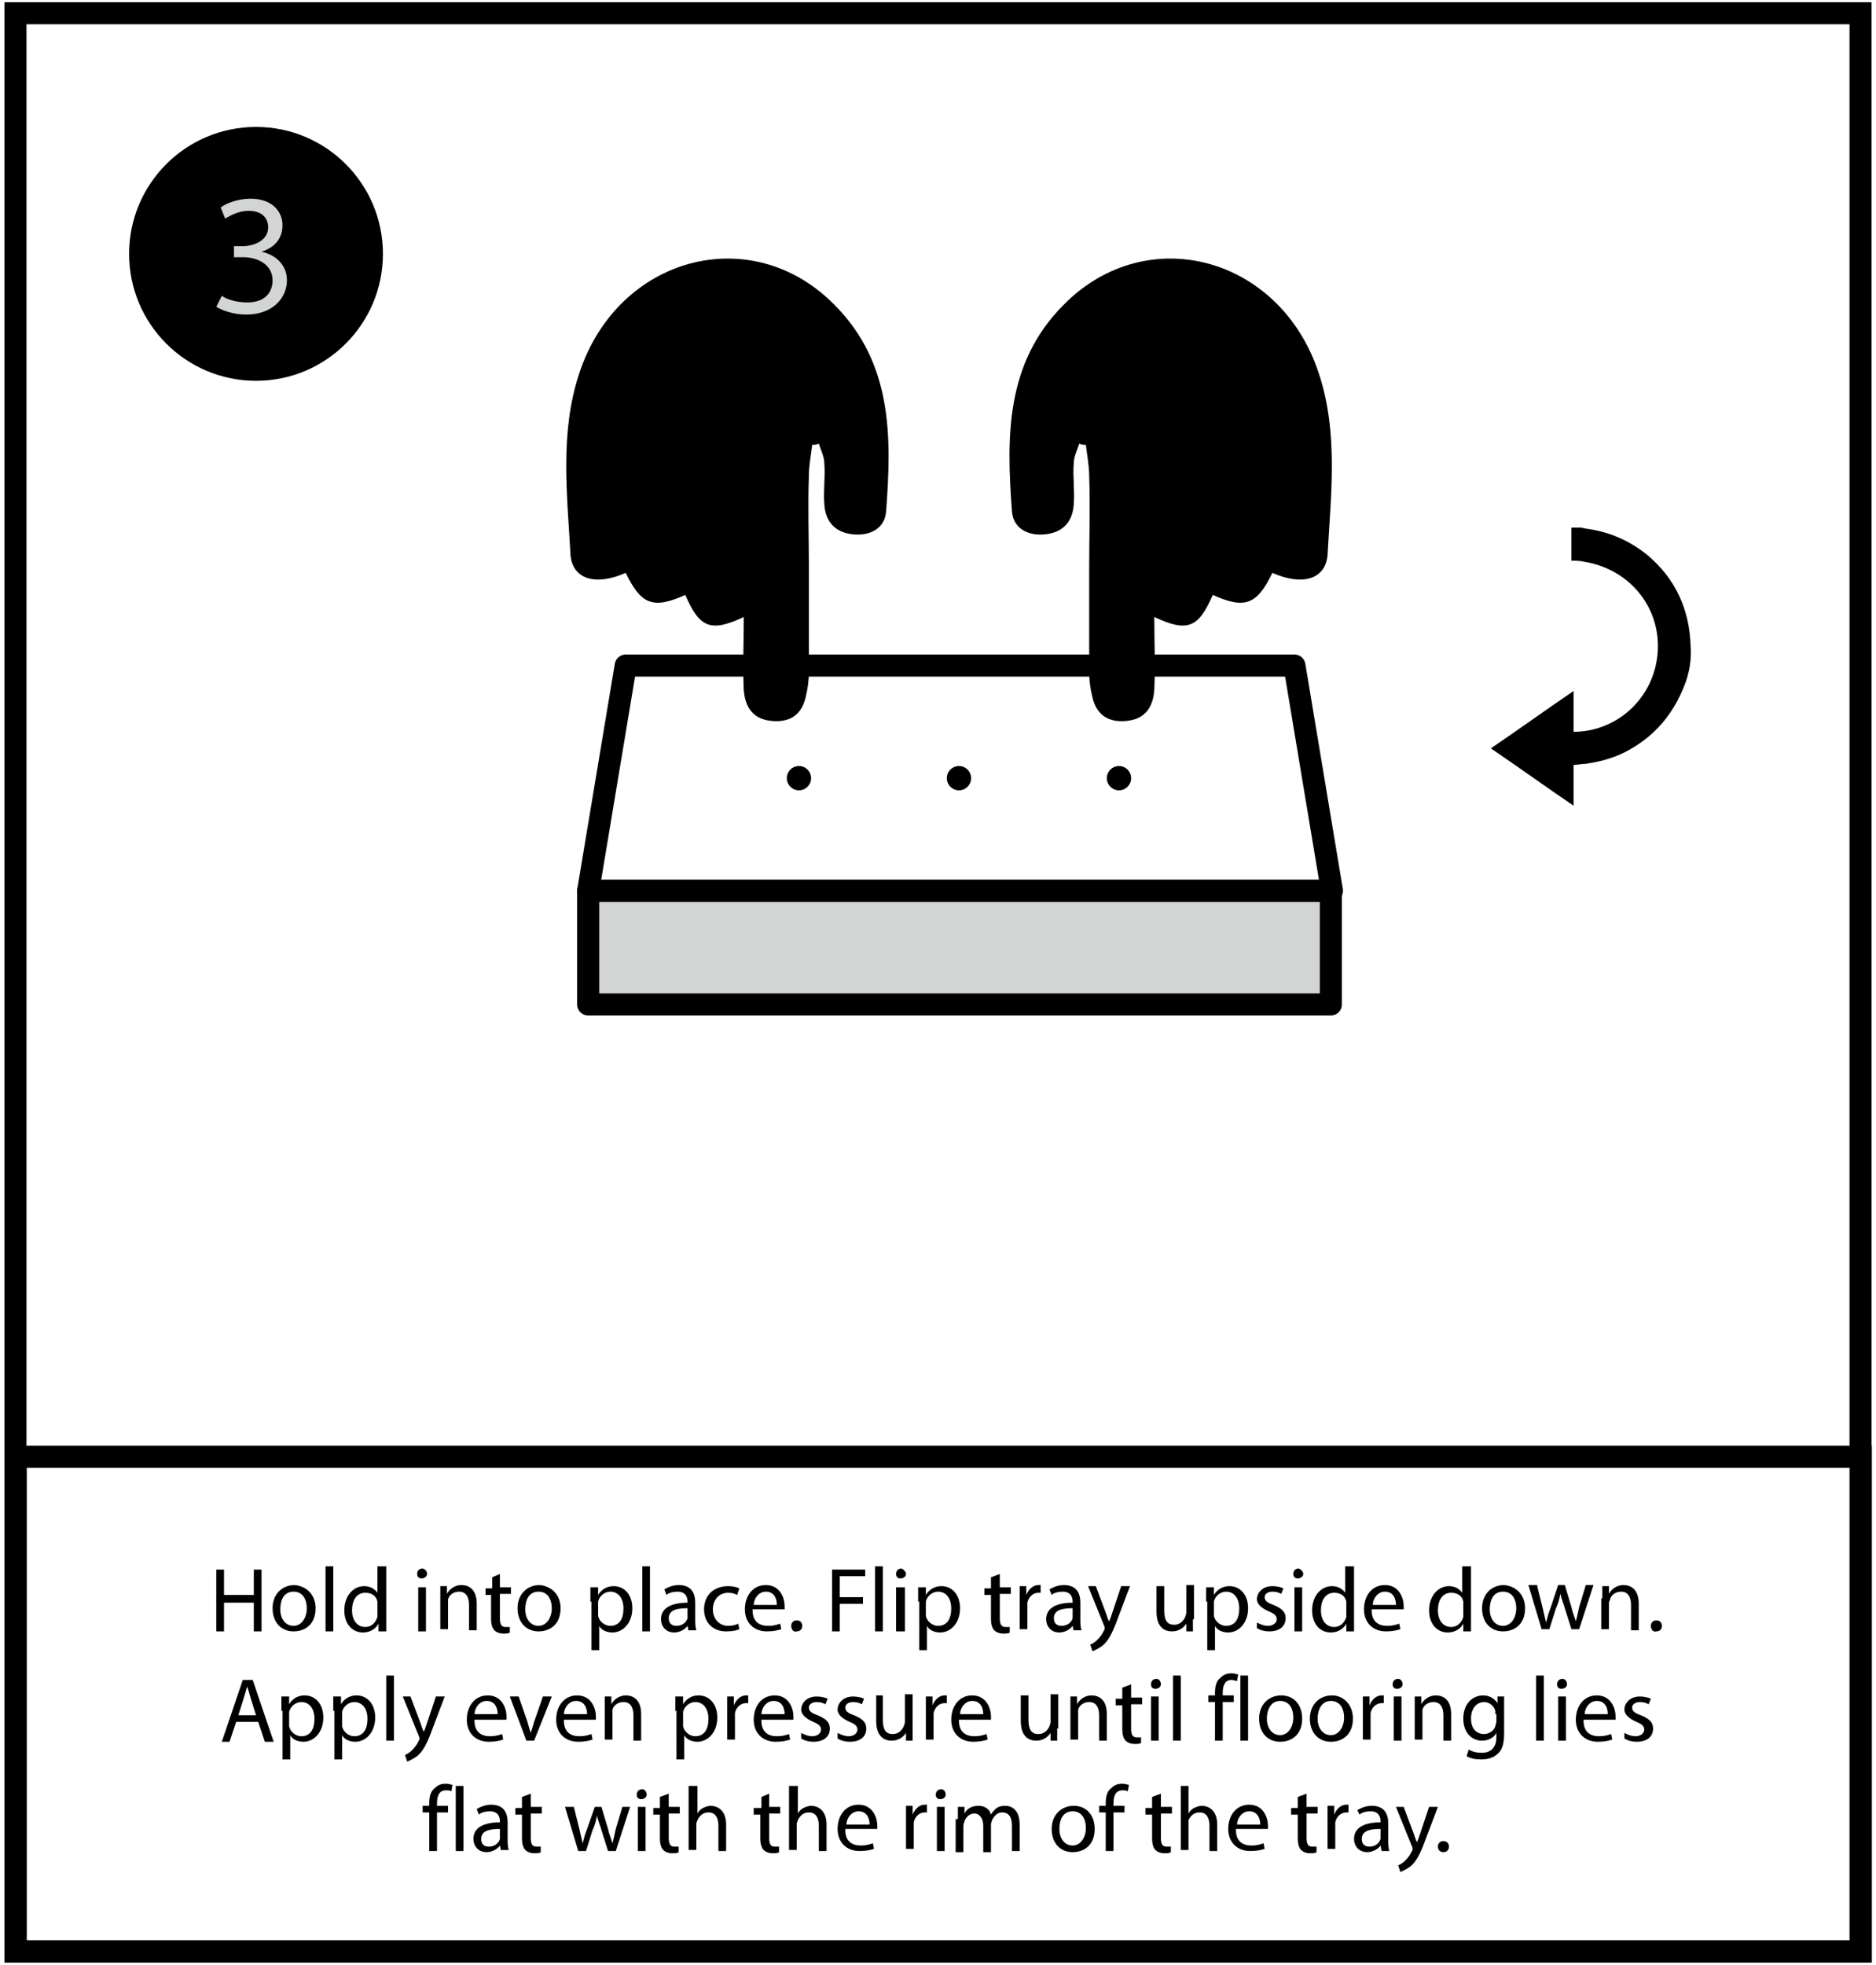 <?xml version="1.0" encoding="utf-8"?>
<!-- Generator: Adobe Illustrator 20.1.0, SVG Export Plug-In . SVG Version: 6.00 Build 0)  -->
<svg version="1.1" id="Layer_1" xmlns="http://www.w3.org/2000/svg" xmlns:xlink="http://www.w3.org/1999/xlink" x="0px" y="0px"
	 viewBox="0 0 170 178" style="enable-background:new 0 0 170 178;" xml:space="preserve">
<style type="text/css">
	.st0{fill:none;stroke:#000000;stroke-width:2;stroke-miterlimit:10;}
	.st1{fill:#D3D4D4;}
	.st2{fill:#D3D4D4;stroke:#000000;stroke-width:2;stroke-linejoin:round;stroke-miterlimit:10;}
	.st3{fill:none;stroke:#000000;stroke-width:2;stroke-linecap:round;stroke-linejoin:round;stroke-miterlimit:10;}
</style>
<g>
	<rect x="-2.8" y="5.4" transform="matrix(2.243634e-11 -1 1 2.243634e-11 -4 174)" class="st0" width="175.6" height="167.2"/>
	
		<rect x="62.6" y="70.8" transform="matrix(8.769258e-11 -1 1 8.769258e-11 -69.38 239.38)" class="st0" width="44.8" height="167.2"/>
	<circle cx="23.2" cy="23" r="11.5"/>
	<g>
		<path class="st1" d="M20.1,26.8c0.4,0.3,1.3,0.6,2.3,0.6c1.8,0,2.3-1.1,2.3-2c0-1.4-1.3-2.1-2.7-2.1h-0.8v-1H22
			c1,0,2.3-0.5,2.3-1.7c0-0.8-0.5-1.5-1.8-1.5c-0.8,0-1.6,0.4-2.1,0.7l-0.4-1c0.5-0.4,1.6-0.8,2.7-0.8c2,0,2.9,1.2,2.9,2.4
			c0,1.1-0.6,2-1.9,2.4v0c1.3,0.3,2.3,1.2,2.3,2.6c0,1.6-1.3,3.1-3.7,3.1c-1.2,0-2.2-0.4-2.7-0.7L20.1,26.8z"/>
	</g>
	<g>
		<path d="M20.3,142.2v2.3H23v-2.3h0.7v5.6H23v-2.6h-2.7v2.6h-0.7v-5.6H20.3z"/>
		<path d="M28.6,145.7c0,1.5-1,2.1-2,2.1c-1.1,0-1.9-0.8-1.9-2.1c0-1.3,0.9-2.1,2-2.1C27.8,143.7,28.6,144.5,28.6,145.7z
			 M25.4,145.8c0,0.9,0.5,1.5,1.2,1.5c0.7,0,1.2-0.7,1.2-1.6c0-0.7-0.3-1.5-1.2-1.5S25.4,145,25.4,145.8z"/>
		<path d="M29.5,141.9h0.7v5.9h-0.7V141.9z"/>
		<path d="M35,141.9v4.9c0,0.4,0,0.8,0,1h-0.7l0-0.7h0c-0.2,0.4-0.7,0.8-1.4,0.8c-1,0-1.7-0.8-1.7-2c0-1.3,0.8-2.2,1.8-2.2
			c0.6,0,1,0.3,1.2,0.6h0v-2.4H35z M34.2,145.4c0-0.1,0-0.2,0-0.3c-0.1-0.5-0.5-0.8-1.1-0.8c-0.8,0-1.2,0.7-1.2,1.6
			c0,0.8,0.4,1.5,1.2,1.5c0.5,0,0.9-0.3,1.1-0.9c0-0.1,0-0.2,0-0.3V145.4z"/>
		<path d="M38.7,142.6c0,0.2-0.2,0.4-0.5,0.4c-0.3,0-0.4-0.2-0.4-0.4c0-0.3,0.2-0.5,0.5-0.5C38.6,142.2,38.7,142.4,38.7,142.6z
			 M37.9,147.8v-4h0.7v4H37.9z"/>
		<path d="M39.9,144.8c0-0.4,0-0.8,0-1.1h0.6l0,0.7h0c0.2-0.4,0.7-0.8,1.3-0.8c0.6,0,1.4,0.3,1.4,1.7v2.4h-0.7v-2.3
			c0-0.6-0.2-1.2-0.9-1.2c-0.5,0-0.9,0.3-1,0.7c0,0.1,0,0.2,0,0.3v2.4h-0.7V144.8z"/>
		<path d="M45.3,142.6v1.2h1v0.6h-1v2.2c0,0.5,0.1,0.8,0.5,0.8c0.2,0,0.3,0,0.4,0l0,0.5c-0.1,0.1-0.4,0.1-0.6,0.1
			c-0.3,0-0.6-0.1-0.8-0.3c-0.2-0.2-0.3-0.6-0.3-1v-2.2H44v-0.6h0.6v-1L45.3,142.6z"/>
		<path d="M50.8,145.7c0,1.5-1,2.1-2,2.1c-1.1,0-1.9-0.8-1.9-2.1c0-1.3,0.9-2.1,2-2.1C50,143.7,50.8,144.5,50.8,145.7z M47.6,145.8
			c0,0.9,0.5,1.5,1.2,1.5c0.7,0,1.2-0.7,1.2-1.6c0-0.7-0.3-1.5-1.2-1.5S47.6,145,47.6,145.8z"/>
		<path d="M53.5,145.1c0-0.5,0-0.9,0-1.3h0.7l0,0.7h0c0.3-0.5,0.8-0.8,1.4-0.8c1,0,1.7,0.8,1.7,2c0,1.4-0.9,2.2-1.8,2.2
			c-0.5,0-1-0.2-1.2-0.6h0v2.2h-0.7V145.1z M54.2,146.1c0,0.1,0,0.2,0,0.3c0.1,0.5,0.6,0.9,1.1,0.9c0.8,0,1.2-0.6,1.2-1.6
			c0-0.8-0.4-1.5-1.2-1.5c-0.5,0-1,0.4-1.1,0.9c0,0.1,0,0.2,0,0.3V146.1z"/>
		<path d="M58.2,141.9h0.7v5.9h-0.7V141.9z"/>
		<path d="M62.4,147.8l-0.1-0.5h0c-0.2,0.3-0.7,0.6-1.2,0.6c-0.8,0-1.2-0.6-1.2-1.2c0-1,0.9-1.5,2.4-1.5v-0.1c0-0.3-0.1-0.9-0.9-0.9
			c-0.4,0-0.8,0.1-1,0.3l-0.2-0.5c0.3-0.2,0.8-0.4,1.3-0.4c1.2,0,1.5,0.8,1.5,1.6v1.5c0,0.3,0,0.7,0.1,1H62.4z M62.3,145.7
			c-0.8,0-1.7,0.1-1.7,0.9c0,0.5,0.3,0.7,0.7,0.7c0.5,0,0.9-0.3,1-0.7c0-0.1,0-0.2,0-0.2V145.7z"/>
		<path d="M67,147.6c-0.2,0.1-0.6,0.2-1.2,0.2c-1.2,0-2-0.8-2-2c0-1.2,0.8-2.1,2.2-2.1c0.4,0,0.8,0.1,1,0.2l-0.2,0.6
			c-0.2-0.1-0.4-0.2-0.8-0.2c-0.9,0-1.4,0.7-1.4,1.5c0,0.9,0.6,1.5,1.4,1.5c0.4,0,0.7-0.1,0.9-0.2L67,147.6z"/>
		<path d="M68.2,145.9c0,1,0.6,1.4,1.4,1.4c0.5,0,0.8-0.1,1.1-0.2l0.1,0.5c-0.3,0.1-0.7,0.2-1.3,0.2c-1.2,0-2-0.8-2-2
			s0.7-2.2,1.9-2.2c1.3,0,1.7,1.2,1.7,1.9c0,0.2,0,0.3,0,0.3H68.2z M70.4,145.4c0-0.5-0.2-1.2-1-1.2c-0.7,0-1.1,0.7-1.1,1.2H70.4z"
			/>
		<path d="M71.7,147.3c0-0.3,0.2-0.5,0.5-0.5s0.5,0.2,0.5,0.5c0,0.3-0.2,0.5-0.5,0.5C71.9,147.9,71.7,147.6,71.7,147.3z"/>
		<path d="M75.4,142.2h3v0.6h-2.3v1.9h2.1v0.6h-2.1v2.5h-0.7V142.2z"/>
		<path d="M79.3,141.9H80v5.9h-0.7V141.9z"/>
		<path d="M82.1,142.6c0,0.2-0.2,0.4-0.5,0.4c-0.3,0-0.4-0.2-0.4-0.4c0-0.3,0.2-0.5,0.5-0.5C81.9,142.2,82.1,142.4,82.1,142.6z
			 M81.2,147.8v-4H82v4H81.2z"/>
		<path d="M83.2,145.1c0-0.5,0-0.9,0-1.3h0.7l0,0.7h0c0.3-0.5,0.8-0.8,1.4-0.8c1,0,1.7,0.8,1.7,2c0,1.4-0.9,2.2-1.8,2.2
			c-0.5,0-1-0.2-1.2-0.6h0v2.2h-0.7V145.1z M83.9,146.1c0,0.1,0,0.2,0,0.3c0.1,0.5,0.6,0.9,1.1,0.9c0.8,0,1.2-0.6,1.2-1.6
			c0-0.8-0.4-1.5-1.2-1.5c-0.5,0-1,0.4-1.1,0.9c0,0.1,0,0.2,0,0.3V146.1z"/>
		<path d="M90.6,142.6v1.2h1v0.6h-1v2.2c0,0.5,0.1,0.8,0.5,0.8c0.2,0,0.3,0,0.4,0l0,0.5c-0.1,0.1-0.4,0.1-0.6,0.1
			c-0.3,0-0.6-0.1-0.8-0.3c-0.2-0.2-0.3-0.6-0.3-1v-2.2h-0.6v-0.6h0.6v-1L90.6,142.6z"/>
		<path d="M92.4,145c0-0.5,0-0.9,0-1.3H93l0,0.8h0c0.2-0.5,0.6-0.9,1.1-0.9c0.1,0,0.1,0,0.2,0v0.7c-0.1,0-0.1,0-0.2,0
			c-0.5,0-0.9,0.4-1,0.9c0,0.1,0,0.2,0,0.3v2.1h-0.7V145z"/>
		<path d="M97.3,147.8l-0.1-0.5h0c-0.2,0.3-0.7,0.6-1.2,0.6c-0.8,0-1.2-0.6-1.2-1.2c0-1,0.9-1.5,2.4-1.5v-0.1c0-0.3-0.1-0.9-0.9-0.9
			c-0.4,0-0.8,0.1-1,0.3l-0.2-0.5c0.3-0.2,0.8-0.4,1.3-0.4c1.2,0,1.5,0.8,1.5,1.6v1.5c0,0.3,0,0.7,0.1,1H97.3z M97.2,145.7
			c-0.8,0-1.7,0.1-1.7,0.9c0,0.5,0.3,0.7,0.7,0.7c0.5,0,0.9-0.3,1-0.7c0-0.1,0-0.2,0-0.2V145.7z"/>
		<path d="M99.3,143.7l0.9,2.4c0.1,0.3,0.2,0.6,0.3,0.8h0c0.1-0.2,0.2-0.5,0.3-0.8l0.8-2.4h0.8l-1.1,2.9c-0.5,1.4-0.9,2.1-1.4,2.5
			c-0.4,0.3-0.7,0.4-0.9,0.5l-0.2-0.6c0.2-0.1,0.4-0.2,0.6-0.4c0.2-0.2,0.4-0.4,0.6-0.8c0-0.1,0.1-0.1,0.1-0.2c0,0,0-0.1,0-0.2
			l-1.5-3.7H99.3z"/>
		<path d="M108.1,146.7c0,0.4,0,0.8,0,1.1h-0.6l0-0.7h0c-0.2,0.3-0.6,0.7-1.3,0.7c-0.6,0-1.4-0.3-1.4-1.8v-2.3h0.7v2.2
			c0,0.8,0.2,1.3,0.9,1.3c0.5,0,0.8-0.3,1-0.7c0-0.1,0.1-0.2,0.1-0.4v-2.5h0.7V146.7z"/>
		<path d="M109.3,145.1c0-0.5,0-0.9,0-1.3h0.7l0,0.7h0c0.3-0.5,0.8-0.8,1.4-0.8c1,0,1.7,0.8,1.7,2c0,1.4-0.9,2.2-1.8,2.2
			c-0.5,0-1-0.2-1.2-0.6h0v2.2h-0.7V145.1z M110,146.1c0,0.1,0,0.2,0,0.3c0.1,0.5,0.6,0.9,1.1,0.9c0.8,0,1.2-0.6,1.2-1.6
			c0-0.8-0.4-1.5-1.2-1.5c-0.5,0-1,0.4-1.1,0.9c0,0.1,0,0.2,0,0.3V146.1z"/>
		<path d="M113.9,147c0.2,0.1,0.6,0.3,1,0.3c0.5,0,0.8-0.3,0.8-0.6c0-0.3-0.2-0.5-0.7-0.7c-0.7-0.3-1.1-0.7-1.1-1.1
			c0-0.6,0.5-1.2,1.4-1.2c0.4,0,0.8,0.1,1,0.2l-0.2,0.5c-0.2-0.1-0.4-0.2-0.8-0.2c-0.4,0-0.7,0.2-0.7,0.5c0,0.3,0.2,0.5,0.8,0.7
			c0.7,0.3,1.1,0.6,1.1,1.2c0,0.7-0.5,1.2-1.5,1.2c-0.4,0-0.8-0.1-1.1-0.3L113.9,147z"/>
		<path d="M118.1,142.6c0,0.2-0.2,0.4-0.5,0.4c-0.3,0-0.4-0.2-0.4-0.4c0-0.3,0.2-0.5,0.5-0.5C117.9,142.2,118.1,142.4,118.1,142.6z
			 M117.3,147.8v-4h0.7v4H117.3z"/>
		<path d="M122.7,141.9v4.9c0,0.4,0,0.8,0,1h-0.7l0-0.7h0c-0.2,0.4-0.7,0.8-1.4,0.8c-1,0-1.7-0.8-1.7-2c0-1.3,0.8-2.2,1.8-2.2
			c0.6,0,1,0.3,1.2,0.6h0v-2.4H122.7z M122,145.4c0-0.1,0-0.2,0-0.3c-0.1-0.5-0.5-0.8-1.1-0.8c-0.8,0-1.2,0.7-1.2,1.6
			c0,0.8,0.4,1.5,1.2,1.5c0.5,0,0.9-0.3,1.1-0.9c0-0.1,0-0.2,0-0.3V145.4z"/>
		<path d="M124.3,145.9c0,1,0.6,1.4,1.4,1.4c0.5,0,0.8-0.1,1.1-0.2l0.1,0.5c-0.3,0.1-0.7,0.2-1.3,0.2c-1.2,0-2-0.8-2-2
			s0.7-2.2,1.9-2.2c1.3,0,1.7,1.2,1.7,1.9c0,0.2,0,0.3,0,0.3H124.3z M126.5,145.4c0-0.5-0.2-1.2-1-1.2c-0.7,0-1.1,0.7-1.1,1.2H126.5
			z"/>
		<path d="M133.3,141.9v4.9c0,0.4,0,0.8,0,1h-0.7l0-0.7h0c-0.2,0.4-0.7,0.8-1.4,0.8c-1,0-1.7-0.8-1.7-2c0-1.3,0.8-2.2,1.8-2.2
			c0.6,0,1,0.3,1.2,0.6h0v-2.4H133.3z M132.6,145.4c0-0.1,0-0.2,0-0.3c-0.1-0.5-0.5-0.8-1.1-0.8c-0.8,0-1.2,0.7-1.2,1.6
			c0,0.8,0.4,1.5,1.2,1.5c0.5,0,0.9-0.3,1.1-0.9c0-0.1,0-0.2,0-0.3V145.4z"/>
		<path d="M138.2,145.7c0,1.5-1,2.1-2,2.1c-1.1,0-1.9-0.8-1.9-2.1c0-1.3,0.9-2.1,2-2.1C137.4,143.7,138.2,144.5,138.2,145.7z
			 M135,145.8c0,0.9,0.5,1.5,1.2,1.5c0.7,0,1.2-0.7,1.2-1.6c0-0.7-0.3-1.5-1.2-1.5S135,145,135,145.8z"/>
		<path d="M139.3,143.7l0.5,2c0.1,0.4,0.2,0.9,0.3,1.3h0c0.1-0.4,0.2-0.8,0.4-1.3l0.7-2.1h0.6l0.6,2c0.1,0.5,0.3,0.9,0.4,1.3h0
			c0.1-0.4,0.2-0.8,0.3-1.3l0.6-2h0.7l-1.3,4h-0.7l-0.6-1.9c-0.1-0.4-0.3-0.8-0.4-1.3h0c-0.1,0.5-0.2,0.9-0.4,1.3l-0.6,1.9h-0.7
			l-1.2-4H139.3z"/>
		<path d="M145.2,144.8c0-0.4,0-0.8,0-1.1h0.6l0,0.7h0c0.2-0.4,0.7-0.8,1.3-0.8c0.6,0,1.4,0.3,1.4,1.7v2.4h-0.7v-2.3
			c0-0.6-0.2-1.2-0.9-1.2c-0.5,0-0.9,0.3-1,0.7c0,0.1-0.1,0.2-0.1,0.3v2.4h-0.7V144.8z"/>
		<path d="M149.6,147.3c0-0.3,0.2-0.5,0.5-0.5s0.5,0.2,0.5,0.5c0,0.3-0.2,0.5-0.5,0.5C149.8,147.9,149.6,147.6,149.6,147.3z"/>
		<path d="M21.4,156l-0.6,1.8h-0.7l1.9-5.6h0.9l1.9,5.6H24l-0.6-1.8H21.4z M23.2,155.4l-0.5-1.6c-0.1-0.4-0.2-0.7-0.3-1h0
			c-0.1,0.3-0.2,0.7-0.3,1l-0.5,1.6H23.2z"/>
		<path d="M25.5,155c0-0.5,0-0.9,0-1.3h0.7l0,0.7h0c0.3-0.5,0.8-0.8,1.4-0.8c1,0,1.7,0.8,1.7,2c0,1.4-0.9,2.2-1.8,2.2
			c-0.5,0-1-0.2-1.2-0.6h0v2.2h-0.7V155z M26.2,156.1c0,0.1,0,0.2,0,0.3c0.1,0.5,0.6,0.9,1.1,0.9c0.8,0,1.2-0.6,1.2-1.6
			c0-0.8-0.4-1.5-1.2-1.5c-0.5,0-1,0.4-1.1,0.9c0,0.1,0,0.2,0,0.3V156.1z"/>
		<path d="M30.2,155c0-0.5,0-0.9,0-1.3h0.7l0,0.7h0c0.3-0.5,0.8-0.8,1.4-0.8c1,0,1.7,0.8,1.7,2c0,1.4-0.9,2.2-1.8,2.2
			c-0.5,0-1-0.2-1.2-0.6h0v2.2h-0.7V155z M31,156.1c0,0.1,0,0.2,0,0.3c0.1,0.5,0.6,0.9,1.1,0.9c0.8,0,1.2-0.6,1.2-1.6
			c0-0.8-0.4-1.5-1.2-1.5c-0.5,0-1,0.4-1.1,0.9c0,0.1,0,0.2,0,0.3V156.1z"/>
		<path d="M35,151.8h0.7v5.9H35V151.8z"/>
		<path d="M37.2,153.7l0.9,2.4c0.1,0.3,0.2,0.6,0.3,0.8h0c0.1-0.2,0.2-0.5,0.3-0.8l0.8-2.4h0.8l-1.1,2.9c-0.5,1.4-0.9,2.1-1.4,2.5
			c-0.4,0.3-0.7,0.4-0.9,0.5l-0.2-0.6c0.2-0.1,0.4-0.2,0.6-0.4c0.2-0.2,0.4-0.4,0.6-0.8c0-0.1,0.1-0.1,0.1-0.2c0,0,0-0.1,0-0.2
			l-1.5-3.7H37.2z"/>
		<path d="M43,155.9c0,1,0.6,1.4,1.4,1.4c0.5,0,0.8-0.1,1.1-0.2l0.1,0.5c-0.3,0.1-0.7,0.2-1.3,0.2c-1.2,0-2-0.8-2-2s0.7-2.2,1.9-2.2
			c1.3,0,1.7,1.2,1.7,1.9c0,0.2,0,0.3,0,0.3H43z M45.1,155.3c0-0.5-0.2-1.2-1-1.2c-0.7,0-1.1,0.7-1.1,1.2H45.1z"/>
		<path d="M47,153.7l0.8,2.3c0.1,0.4,0.2,0.7,0.3,1h0c0.1-0.3,0.2-0.7,0.3-1l0.8-2.3h0.8l-1.6,4h-0.7l-1.5-4H47z"/>
		<path d="M51.1,155.9c0,1,0.6,1.4,1.4,1.4c0.5,0,0.8-0.1,1.1-0.2l0.1,0.5c-0.3,0.1-0.7,0.2-1.3,0.2c-1.2,0-2-0.8-2-2
			s0.7-2.2,1.9-2.2c1.3,0,1.7,1.2,1.7,1.9c0,0.2,0,0.3,0,0.3H51.1z M53.2,155.3c0-0.5-0.2-1.2-1-1.2c-0.7,0-1.1,0.7-1.1,1.2H53.2z"
			/>
		<path d="M54.8,154.8c0-0.4,0-0.8,0-1.1h0.6l0,0.7h0c0.2-0.4,0.7-0.8,1.3-0.8c0.6,0,1.4,0.3,1.4,1.7v2.4h-0.7v-2.3
			c0-0.6-0.2-1.2-0.9-1.2c-0.5,0-0.9,0.3-1,0.7c0,0.1,0,0.2,0,0.3v2.4h-0.7V154.8z"/>
		<path d="M61.2,155c0-0.5,0-0.9,0-1.3h0.7l0,0.7h0c0.3-0.5,0.8-0.8,1.4-0.8c1,0,1.7,0.8,1.7,2c0,1.4-0.9,2.2-1.8,2.2
			c-0.5,0-1-0.2-1.2-0.6h0v2.2h-0.7V155z M61.9,156.1c0,0.1,0,0.2,0,0.3c0.1,0.5,0.6,0.9,1.1,0.9c0.8,0,1.2-0.6,1.2-1.6
			c0-0.8-0.4-1.5-1.2-1.5c-0.5,0-1,0.4-1.1,0.9c0,0.1,0,0.2,0,0.3V156.1z"/>
		<path d="M65.9,155c0-0.5,0-0.9,0-1.3h0.6l0,0.8h0c0.2-0.5,0.6-0.9,1.1-0.9c0.1,0,0.1,0,0.2,0v0.7c-0.1,0-0.1,0-0.2,0
			c-0.5,0-0.9,0.4-1,0.9c0,0.1,0,0.2,0,0.3v2.1h-0.7V155z"/>
		<path d="M69,155.9c0,1,0.6,1.4,1.4,1.4c0.5,0,0.8-0.1,1.1-0.2l0.1,0.5c-0.3,0.1-0.7,0.2-1.3,0.2c-1.2,0-2-0.8-2-2s0.7-2.2,1.9-2.2
			c1.3,0,1.7,1.2,1.7,1.9c0,0.2,0,0.3,0,0.3H69z M71.1,155.3c0-0.5-0.2-1.2-1-1.2c-0.7,0-1.1,0.7-1.1,1.2H71.1z"/>
		<path d="M72.6,157c0.2,0.1,0.6,0.3,1,0.3c0.5,0,0.8-0.3,0.8-0.6c0-0.3-0.2-0.5-0.7-0.7c-0.7-0.3-1.1-0.7-1.1-1.1
			c0-0.6,0.5-1.2,1.4-1.2c0.4,0,0.8,0.1,1,0.2l-0.2,0.5c-0.2-0.1-0.4-0.2-0.8-0.2c-0.4,0-0.7,0.2-0.7,0.5c0,0.3,0.2,0.5,0.8,0.7
			c0.7,0.3,1.1,0.6,1.1,1.2c0,0.7-0.5,1.2-1.5,1.2c-0.4,0-0.8-0.1-1.1-0.3L72.6,157z"/>
		<path d="M75.9,157c0.2,0.1,0.6,0.3,1,0.3c0.5,0,0.8-0.3,0.8-0.6c0-0.3-0.2-0.5-0.7-0.7c-0.7-0.3-1.1-0.7-1.1-1.1
			c0-0.6,0.5-1.2,1.4-1.2c0.4,0,0.8,0.1,1,0.2l-0.2,0.5c-0.2-0.1-0.4-0.2-0.8-0.2c-0.4,0-0.7,0.2-0.7,0.5c0,0.3,0.2,0.5,0.8,0.7
			c0.7,0.3,1.1,0.6,1.1,1.2c0,0.7-0.5,1.2-1.5,1.2c-0.4,0-0.8-0.1-1.1-0.3L75.9,157z"/>
		<path d="M82.7,156.6c0,0.4,0,0.8,0,1.1h-0.6l0-0.7h0c-0.2,0.3-0.6,0.7-1.3,0.7c-0.6,0-1.4-0.3-1.4-1.8v-2.3H80v2.2
			c0,0.8,0.2,1.3,0.9,1.3c0.5,0,0.8-0.3,1-0.7c0-0.1,0.1-0.2,0.1-0.4v-2.5h0.7V156.6z"/>
		<path d="M83.9,155c0-0.5,0-0.9,0-1.3h0.6l0,0.8h0c0.2-0.5,0.6-0.9,1.1-0.9c0.1,0,0.1,0,0.2,0v0.7c-0.1,0-0.1,0-0.2,0
			c-0.5,0-0.9,0.4-1,0.9c0,0.1,0,0.2,0,0.3v2.1h-0.7V155z"/>
		<path d="M86.9,155.9c0,1,0.6,1.4,1.4,1.4c0.5,0,0.8-0.1,1.1-0.2l0.1,0.5c-0.3,0.1-0.7,0.2-1.3,0.2c-1.2,0-2-0.8-2-2
			s0.7-2.2,1.9-2.2c1.3,0,1.7,1.2,1.7,1.9c0,0.2,0,0.3,0,0.3H86.9z M89.1,155.3c0-0.5-0.2-1.2-1-1.2c-0.7,0-1.1,0.7-1.1,1.2H89.1z"
			/>
		<path d="M95.8,156.6c0,0.4,0,0.8,0,1.1h-0.6l0-0.7h0c-0.2,0.3-0.6,0.7-1.3,0.7c-0.6,0-1.4-0.3-1.4-1.8v-2.3h0.7v2.2
			c0,0.8,0.2,1.3,0.9,1.3c0.5,0,0.8-0.3,1-0.7c0-0.1,0.1-0.2,0.1-0.4v-2.5h0.7V156.6z"/>
		<path d="M97,154.8c0-0.4,0-0.8,0-1.1h0.6l0,0.7h0c0.2-0.4,0.7-0.8,1.3-0.8c0.6,0,1.4,0.3,1.4,1.7v2.4h-0.7v-2.3
			c0-0.6-0.2-1.2-0.9-1.2c-0.5,0-0.9,0.3-1,0.7c0,0.1,0,0.2,0,0.3v2.4H97V154.8z"/>
		<path d="M102.5,152.6v1.2h1v0.6h-1v2.2c0,0.5,0.1,0.8,0.5,0.8c0.2,0,0.3,0,0.4,0l0,0.5c-0.1,0.1-0.4,0.1-0.6,0.1
			c-0.3,0-0.6-0.1-0.8-0.3c-0.2-0.2-0.3-0.6-0.3-1v-2.2h-0.6v-0.6h0.6v-1L102.5,152.6z"/>
		<path d="M105.2,152.6c0,0.2-0.2,0.4-0.5,0.4c-0.3,0-0.4-0.2-0.4-0.4c0-0.3,0.2-0.5,0.5-0.5C105,152.1,105.2,152.3,105.2,152.6z
			 M104.3,157.7v-4h0.7v4H104.3z"/>
		<path d="M106.3,151.8h0.7v5.9h-0.7V151.8z"/>
		<path d="M110.1,157.7v-3.5h-0.6v-0.6h0.6v-0.2c0-0.6,0.1-1.1,0.5-1.4c0.3-0.3,0.6-0.4,1-0.4c0.3,0,0.5,0.1,0.6,0.1l-0.1,0.6
			c-0.1,0-0.3-0.1-0.5-0.1c-0.6,0-0.8,0.5-0.8,1.2v0.2h1v0.6h-1v3.5H110.1z"/>
		<path d="M112.4,151.8h0.7v5.9h-0.7V151.8z"/>
		<path d="M118,155.7c0,1.5-1,2.1-2,2.1c-1.1,0-1.9-0.8-1.9-2.1c0-1.3,0.9-2.1,2-2.1C117.3,153.6,118,154.5,118,155.7z M114.8,155.7
			c0,0.9,0.5,1.5,1.2,1.5c0.7,0,1.2-0.7,1.2-1.6c0-0.7-0.3-1.5-1.2-1.5S114.8,155,114.8,155.7z"/>
		<path d="M122.6,155.7c0,1.5-1,2.1-2,2.1c-1.1,0-1.9-0.8-1.9-2.1c0-1.3,0.9-2.1,2-2.1C121.8,153.6,122.6,154.5,122.6,155.7z
			 M119.4,155.7c0,0.9,0.5,1.5,1.2,1.5c0.7,0,1.2-0.7,1.2-1.6c0-0.7-0.3-1.5-1.2-1.5S119.4,155,119.4,155.7z"/>
		<path d="M123.5,155c0-0.5,0-0.9,0-1.3h0.6l0,0.8h0c0.2-0.5,0.6-0.9,1.1-0.9c0.1,0,0.1,0,0.2,0v0.7c-0.1,0-0.1,0-0.2,0
			c-0.5,0-0.9,0.4-1,0.9c0,0.1,0,0.2,0,0.3v2.1h-0.7V155z"/>
		<path d="M127.1,152.6c0,0.2-0.2,0.4-0.5,0.4c-0.3,0-0.4-0.2-0.4-0.4c0-0.3,0.2-0.5,0.5-0.5C126.9,152.1,127.1,152.3,127.1,152.6z
			 M126.3,157.7v-4h0.7v4H126.3z"/>
		<path d="M128.2,154.8c0-0.4,0-0.8,0-1.1h0.6l0,0.7h0c0.2-0.4,0.7-0.8,1.3-0.8c0.6,0,1.4,0.3,1.4,1.7v2.4h-0.7v-2.3
			c0-0.6-0.2-1.2-0.9-1.2c-0.5,0-0.9,0.3-1,0.7c0,0.1,0,0.2,0,0.3v2.4h-0.7V154.8z"/>
		<path d="M136.3,153.7c0,0.3,0,0.6,0,1.1v2.3c0,0.9-0.2,1.5-0.6,1.8c-0.4,0.4-1,0.5-1.5,0.5c-0.5,0-1-0.1-1.3-0.3l0.2-0.6
			c0.3,0.2,0.7,0.3,1.2,0.3c0.7,0,1.3-0.4,1.3-1.4V157h0c-0.2,0.4-0.7,0.7-1.3,0.7c-1,0-1.7-0.8-1.7-2c0-1.4,0.9-2.1,1.8-2.1
			c0.7,0,1.1,0.4,1.3,0.7h0l0-0.6H136.3z M135.5,155.3c0-0.1,0-0.2,0-0.3c-0.1-0.4-0.5-0.8-1-0.8c-0.7,0-1.2,0.6-1.2,1.5
			c0,0.8,0.4,1.4,1.2,1.4c0.4,0,0.9-0.3,1-0.7c0-0.1,0.1-0.3,0.1-0.4V155.3z"/>
		<path d="M139.2,151.8h0.7v5.9h-0.7V151.8z"/>
		<path d="M142,152.6c0,0.2-0.2,0.4-0.5,0.4c-0.3,0-0.4-0.2-0.4-0.4c0-0.3,0.2-0.5,0.5-0.5C141.8,152.1,142,152.3,142,152.6z
			 M141.2,157.7v-4h0.7v4H141.2z"/>
		<path d="M143.5,155.9c0,1,0.6,1.4,1.4,1.4c0.5,0,0.8-0.1,1.1-0.2l0.1,0.5c-0.3,0.1-0.7,0.2-1.3,0.2c-1.2,0-2-0.8-2-2
			s0.7-2.2,1.9-2.2c1.3,0,1.7,1.2,1.7,1.9c0,0.2,0,0.3,0,0.3H143.5z M145.7,155.3c0-0.5-0.2-1.2-1-1.2c-0.7,0-1.1,0.7-1.1,1.2H145.7
			z"/>
		<path d="M147.2,157c0.2,0.1,0.6,0.3,1,0.3c0.5,0,0.8-0.3,0.8-0.6c0-0.3-0.2-0.5-0.7-0.7c-0.7-0.3-1.1-0.7-1.1-1.1
			c0-0.6,0.5-1.2,1.4-1.2c0.4,0,0.8,0.1,1,0.2l-0.2,0.5c-0.2-0.1-0.4-0.2-0.8-0.2c-0.4,0-0.7,0.2-0.7,0.5c0,0.3,0.2,0.5,0.8,0.7
			c0.7,0.3,1.1,0.6,1.1,1.2c0,0.7-0.5,1.2-1.5,1.2c-0.4,0-0.8-0.1-1.1-0.3L147.2,157z"/>
		<path d="M38.9,167.7v-3.5h-0.6v-0.6h0.6v-0.2c0-0.6,0.1-1.1,0.5-1.4c0.3-0.3,0.6-0.4,1-0.4c0.3,0,0.5,0.1,0.6,0.1l-0.1,0.6
			c-0.1-0.1-0.3-0.1-0.5-0.1c-0.6,0-0.8,0.5-0.8,1.2v0.2h1v0.6h-1v3.5H38.9z"/>
		<path d="M41.2,161.8H42v5.9h-0.7V161.8z"/>
		<path d="M45.4,167.7l-0.1-0.5h0c-0.2,0.3-0.7,0.6-1.2,0.6c-0.8,0-1.2-0.6-1.2-1.2c0-1,0.9-1.5,2.4-1.5v-0.1c0-0.3-0.1-0.9-0.9-0.9
			c-0.4,0-0.8,0.1-1,0.3l-0.2-0.5c0.3-0.2,0.8-0.4,1.3-0.4c1.2,0,1.5,0.8,1.5,1.6v1.5c0,0.3,0,0.7,0.1,1H45.4z M45.3,165.7
			c-0.8,0-1.7,0.1-1.7,0.9c0,0.5,0.3,0.7,0.7,0.7c0.5,0,0.9-0.3,1-0.7c0-0.1,0-0.2,0-0.2V165.7z"/>
		<path d="M48.1,162.5v1.2h1v0.6h-1v2.2c0,0.5,0.1,0.8,0.5,0.8c0.2,0,0.3,0,0.4,0l0,0.5c-0.1,0.1-0.4,0.1-0.6,0.1
			c-0.3,0-0.6-0.1-0.8-0.3c-0.2-0.2-0.3-0.6-0.3-1v-2.2h-0.6v-0.6h0.6v-1L48.1,162.5z"/>
		<path d="M52,163.7l0.5,2c0.1,0.4,0.2,0.9,0.3,1.3h0c0.1-0.4,0.2-0.8,0.4-1.3l0.7-2h0.6l0.6,2c0.1,0.5,0.3,0.9,0.4,1.3h0
			c0.1-0.4,0.2-0.8,0.3-1.3l0.6-2h0.7l-1.3,4h-0.7l-0.6-1.9c-0.1-0.4-0.3-0.8-0.4-1.3h0c-0.1,0.5-0.2,0.9-0.4,1.3l-0.6,1.9h-0.7
			l-1.2-4H52z"/>
		<path d="M58.6,162.6c0,0.2-0.2,0.4-0.5,0.4c-0.3,0-0.4-0.2-0.4-0.4c0-0.3,0.2-0.5,0.5-0.5C58.4,162.1,58.6,162.3,58.6,162.6z
			 M57.8,167.7v-4h0.7v4H57.8z"/>
		<path d="M60.6,162.5v1.2h1v0.6h-1v2.2c0,0.5,0.1,0.8,0.5,0.8c0.2,0,0.3,0,0.4,0l0,0.5c-0.1,0.1-0.4,0.1-0.6,0.1
			c-0.3,0-0.6-0.1-0.8-0.3c-0.2-0.2-0.3-0.6-0.3-1v-2.2h-0.6v-0.6h0.6v-1L60.6,162.5z"/>
		<path d="M62.5,161.8h0.7v2.5h0c0.1-0.2,0.3-0.4,0.5-0.5c0.2-0.1,0.5-0.2,0.7-0.2c0.5,0,1.4,0.3,1.4,1.7v2.4h-0.7v-2.3
			c0-0.6-0.2-1.2-0.9-1.2c-0.5,0-0.8,0.3-1,0.7c0,0.1-0.1,0.2-0.1,0.3v2.4h-0.7V161.8z"/>
		<path d="M69.7,162.5v1.2h1v0.6h-1v2.2c0,0.5,0.1,0.8,0.5,0.8c0.2,0,0.3,0,0.4,0l0,0.5c-0.1,0.1-0.4,0.1-0.6,0.1
			c-0.3,0-0.6-0.1-0.8-0.3c-0.2-0.2-0.3-0.6-0.3-1v-2.2h-0.6v-0.6H69v-1L69.7,162.5z"/>
		<path d="M71.6,161.8h0.7v2.5h0c0.1-0.2,0.3-0.4,0.5-0.5c0.2-0.1,0.5-0.2,0.7-0.2c0.5,0,1.4,0.3,1.4,1.7v2.4h-0.7v-2.3
			c0-0.6-0.2-1.2-0.9-1.2c-0.5,0-0.8,0.3-1,0.7c0,0.1-0.1,0.2-0.1,0.3v2.4h-0.7V161.8z"/>
		<path d="M76.6,165.8c0,1,0.6,1.4,1.4,1.4c0.5,0,0.8-0.1,1.1-0.2l0.1,0.5c-0.3,0.1-0.7,0.2-1.3,0.2c-1.2,0-2-0.8-2-2
			s0.7-2.2,1.9-2.2c1.3,0,1.7,1.2,1.7,1.9c0,0.1,0,0.3,0,0.3H76.6z M78.8,165.3c0-0.5-0.2-1.2-1-1.2c-0.7,0-1.1,0.7-1.1,1.2H78.8z"
			/>
		<path d="M82.1,164.9c0-0.5,0-0.9,0-1.3h0.6l0,0.8h0c0.2-0.5,0.6-0.9,1.1-0.9c0.1,0,0.1,0,0.2,0v0.7c-0.1,0-0.1,0-0.2,0
			c-0.5,0-0.9,0.4-1,0.9c0,0.1,0,0.2,0,0.3v2.1h-0.7V164.9z"/>
		<path d="M85.7,162.6c0,0.2-0.2,0.4-0.5,0.4c-0.3,0-0.4-0.2-0.4-0.4c0-0.3,0.2-0.5,0.5-0.5C85.5,162.1,85.7,162.3,85.7,162.6z
			 M84.9,167.7v-4h0.7v4H84.9z"/>
		<path d="M86.8,164.8c0-0.4,0-0.8,0-1.1h0.6l0,0.6h0c0.2-0.4,0.6-0.7,1.3-0.7c0.5,0,1,0.3,1.1,0.8h0c0.1-0.2,0.3-0.4,0.4-0.5
			c0.2-0.2,0.5-0.3,0.9-0.3c0.5,0,1.3,0.3,1.3,1.7v2.4h-0.7v-2.3c0-0.8-0.3-1.2-0.9-1.2c-0.4,0-0.7,0.3-0.9,0.7
			c0,0.1-0.1,0.2-0.1,0.4v2.5h-0.7v-2.4c0-0.6-0.3-1.1-0.8-1.1c-0.5,0-0.8,0.4-0.9,0.7c0,0.1-0.1,0.2-0.1,0.4v2.4h-0.7V164.8z"/>
		<path d="M99.2,165.7c0,1.5-1,2.1-2,2.1c-1.1,0-1.9-0.8-1.9-2.1c0-1.3,0.9-2.1,2-2.1C98.4,163.6,99.2,164.4,99.2,165.7z M96,165.7
			c0,0.9,0.5,1.5,1.2,1.5c0.7,0,1.2-0.7,1.2-1.6c0-0.7-0.3-1.5-1.2-1.5S96,164.9,96,165.7z"/>
		<path d="M100.2,167.7v-3.5h-0.6v-0.6h0.6v-0.2c0-0.6,0.1-1.1,0.5-1.4c0.3-0.3,0.6-0.4,1-0.4c0.3,0,0.5,0.1,0.6,0.1l-0.1,0.6
			c-0.1-0.1-0.3-0.1-0.5-0.1c-0.6,0-0.8,0.5-0.8,1.2v0.2h1v0.6h-1v3.5H100.2z"/>
		<path d="M105.2,162.5v1.2h1v0.6h-1v2.2c0,0.5,0.1,0.8,0.5,0.8c0.2,0,0.3,0,0.4,0l0,0.5c-0.1,0.1-0.4,0.1-0.6,0.1
			c-0.3,0-0.6-0.1-0.8-0.3c-0.2-0.2-0.3-0.6-0.3-1v-2.2h-0.6v-0.6h0.6v-1L105.2,162.5z"/>
		<path d="M107,161.8h0.7v2.5h0c0.1-0.2,0.3-0.4,0.5-0.5c0.2-0.1,0.5-0.2,0.7-0.2c0.5,0,1.4,0.3,1.4,1.7v2.4h-0.7v-2.3
			c0-0.6-0.2-1.2-0.9-1.2c-0.5,0-0.8,0.3-1,0.7c0,0.1,0,0.2,0,0.3v2.4H107V161.8z"/>
		<path d="M112,165.8c0,1,0.6,1.4,1.4,1.4c0.5,0,0.8-0.1,1.1-0.2l0.1,0.5c-0.3,0.1-0.7,0.2-1.3,0.2c-1.2,0-2-0.8-2-2
			s0.7-2.2,1.9-2.2c1.3,0,1.7,1.2,1.7,1.9c0,0.1,0,0.3,0,0.3H112z M114.2,165.3c0-0.5-0.2-1.2-1-1.2c-0.7,0-1.1,0.7-1.1,1.2H114.2z"
			/>
		<path d="M118.4,162.5v1.2h1v0.6h-1v2.2c0,0.5,0.1,0.8,0.5,0.8c0.2,0,0.3,0,0.4,0l0,0.5c-0.1,0.1-0.4,0.1-0.6,0.1
			c-0.3,0-0.6-0.1-0.8-0.3c-0.2-0.2-0.3-0.6-0.3-1v-2.2h-0.6v-0.6h0.6v-1L118.4,162.5z"/>
		<path d="M120.3,164.9c0-0.5,0-0.9,0-1.3h0.6l0,0.8h0c0.2-0.5,0.6-0.9,1.1-0.9c0.1,0,0.1,0,0.2,0v0.7c-0.1,0-0.1,0-0.2,0
			c-0.5,0-0.9,0.4-1,0.9c0,0.1,0,0.2,0,0.3v2.1h-0.7V164.9z"/>
		<path d="M125.2,167.7l-0.1-0.5h0c-0.2,0.3-0.7,0.6-1.2,0.6c-0.8,0-1.2-0.6-1.2-1.2c0-1,0.9-1.5,2.4-1.5v-0.1
			c0-0.3-0.1-0.9-0.9-0.9c-0.4,0-0.8,0.1-1,0.3L123,164c0.3-0.2,0.8-0.4,1.3-0.4c1.2,0,1.5,0.8,1.5,1.6v1.5c0,0.3,0,0.7,0.1,1H125.2
			z M125.1,165.7c-0.8,0-1.7,0.1-1.7,0.9c0,0.5,0.3,0.7,0.7,0.7c0.5,0,0.9-0.3,1-0.7c0-0.1,0-0.2,0-0.2V165.7z"/>
		<path d="M127.2,163.7l0.9,2.4c0.1,0.3,0.2,0.6,0.3,0.8h0c0.1-0.2,0.2-0.5,0.3-0.8l0.8-2.4h0.8l-1.1,2.9c-0.5,1.4-0.9,2.1-1.4,2.5
			c-0.4,0.3-0.7,0.4-0.9,0.5l-0.2-0.6c0.2-0.1,0.4-0.2,0.6-0.4c0.2-0.2,0.4-0.4,0.6-0.8c0-0.1,0.1-0.1,0.1-0.2c0,0,0-0.1,0-0.2
			l-1.5-3.7H127.2z"/>
		<path d="M130.3,167.3c0-0.3,0.2-0.5,0.5-0.5s0.5,0.2,0.5,0.5c0,0.3-0.2,0.5-0.5,0.5C130.5,167.8,130.3,167.6,130.3,167.3z"/>
	</g>
	<rect x="53.3" y="80.7" class="st2" width="67.3" height="10.3"/>
	<polygon class="st3" points="120.7,80.7 53.3,80.7 56.7,60.3 117.3,60.3 	"/>
	<circle cx="86.9" cy="70.5" r="1.1"/>
	<circle cx="72.4" cy="70.5" r="1.1"/>
	<circle cx="101.4" cy="70.5" r="1.1"/>
	<path d="M115.3,51.9c-1.4,2.9-2.5,3.3-5.4,2c-1.3,3-2.3,3.4-5.3,2c0,2.3,0.1,4.4,0,6.6c-0.1,1.4-0.7,2.6-2.4,2.8
		c-1.6,0.2-2.8-0.4-3.2-2.1c-0.2-0.8-0.3-1.6-0.3-2.3c0-3.2,0-6.4,0-9.5c0-2.8,0.1-5.5,0-8.3c0-0.9-0.2-1.9-0.3-2.8
		c-0.2,0-0.4,0-0.6-0.1c-0.2,0.6-0.5,1.2-0.5,1.8c-0.1,1.2,0.1,2.4,0,3.7c-0.1,1.5-0.9,2.5-2.5,2.7c-1.6,0.2-3-0.5-3.1-2.1
		c-0.5-6.7-0.6-13.4,4.7-18.7c7.5-7.6,19.6-4.4,23.1,6.2c1.8,5.4,1.1,11,0.8,16.5C120.1,52.5,118,53.1,115.3,51.9z"/>
	<path d="M56.7,51.9c1.4,2.9,2.5,3.3,5.4,2c1.3,3,2.3,3.4,5.3,2c0,2.3-0.1,4.4,0,6.6c0.1,1.4,0.7,2.6,2.4,2.8
		c1.6,0.2,2.8-0.4,3.2-2.1c0.2-0.8,0.3-1.6,0.3-2.3c0-3.2,0-6.4,0-9.5c0-2.8-0.1-5.5,0-8.3c0-0.9,0.2-1.9,0.3-2.8
		c0.2,0,0.4,0,0.6-0.1c0.2,0.6,0.5,1.2,0.5,1.8c0.1,1.2-0.1,2.4,0,3.7c0.1,1.5,0.9,2.5,2.5,2.7c1.6,0.2,3-0.5,3.1-2.1
		c0.5-6.7,0.6-13.4-4.7-18.7c-7.5-7.6-19.6-4.4-23.1,6.2c-1.8,5.4-1.1,11-0.8,16.5C51.9,52.5,54,53.1,56.7,51.9z"/>
	<path d="M152.6,62.2c-1,2.5-2.6,4.4-4.9,5.7c-1.2,0.7-2.6,1.1-4,1.3c-0.4,0-0.7,0.1-1.1,0.1c0,1.2,0,2.4,0,3.7
		c-2.5-1.7-5-3.5-7.5-5.2c2.5-1.7,5-3.5,7.5-5.2c0,1.3,0,2.5,0,3.7c3.8,0,7.2-2.9,7.6-7c0.4-4.1-2.4-7.7-6.6-8.4
		c-0.4-0.1-0.8-0.1-1.2-0.1v-3c0.3,0,0.5,0,0.8,0c0.2,0,0.4,0.1,0.6,0.1c2.1,0.3,3.9,1.1,5.5,2.4c2.5,2.1,3.8,4.9,3.9,8.2
		C153.3,59.7,153.1,61,152.6,62.2z"/>
</g>
</svg>
